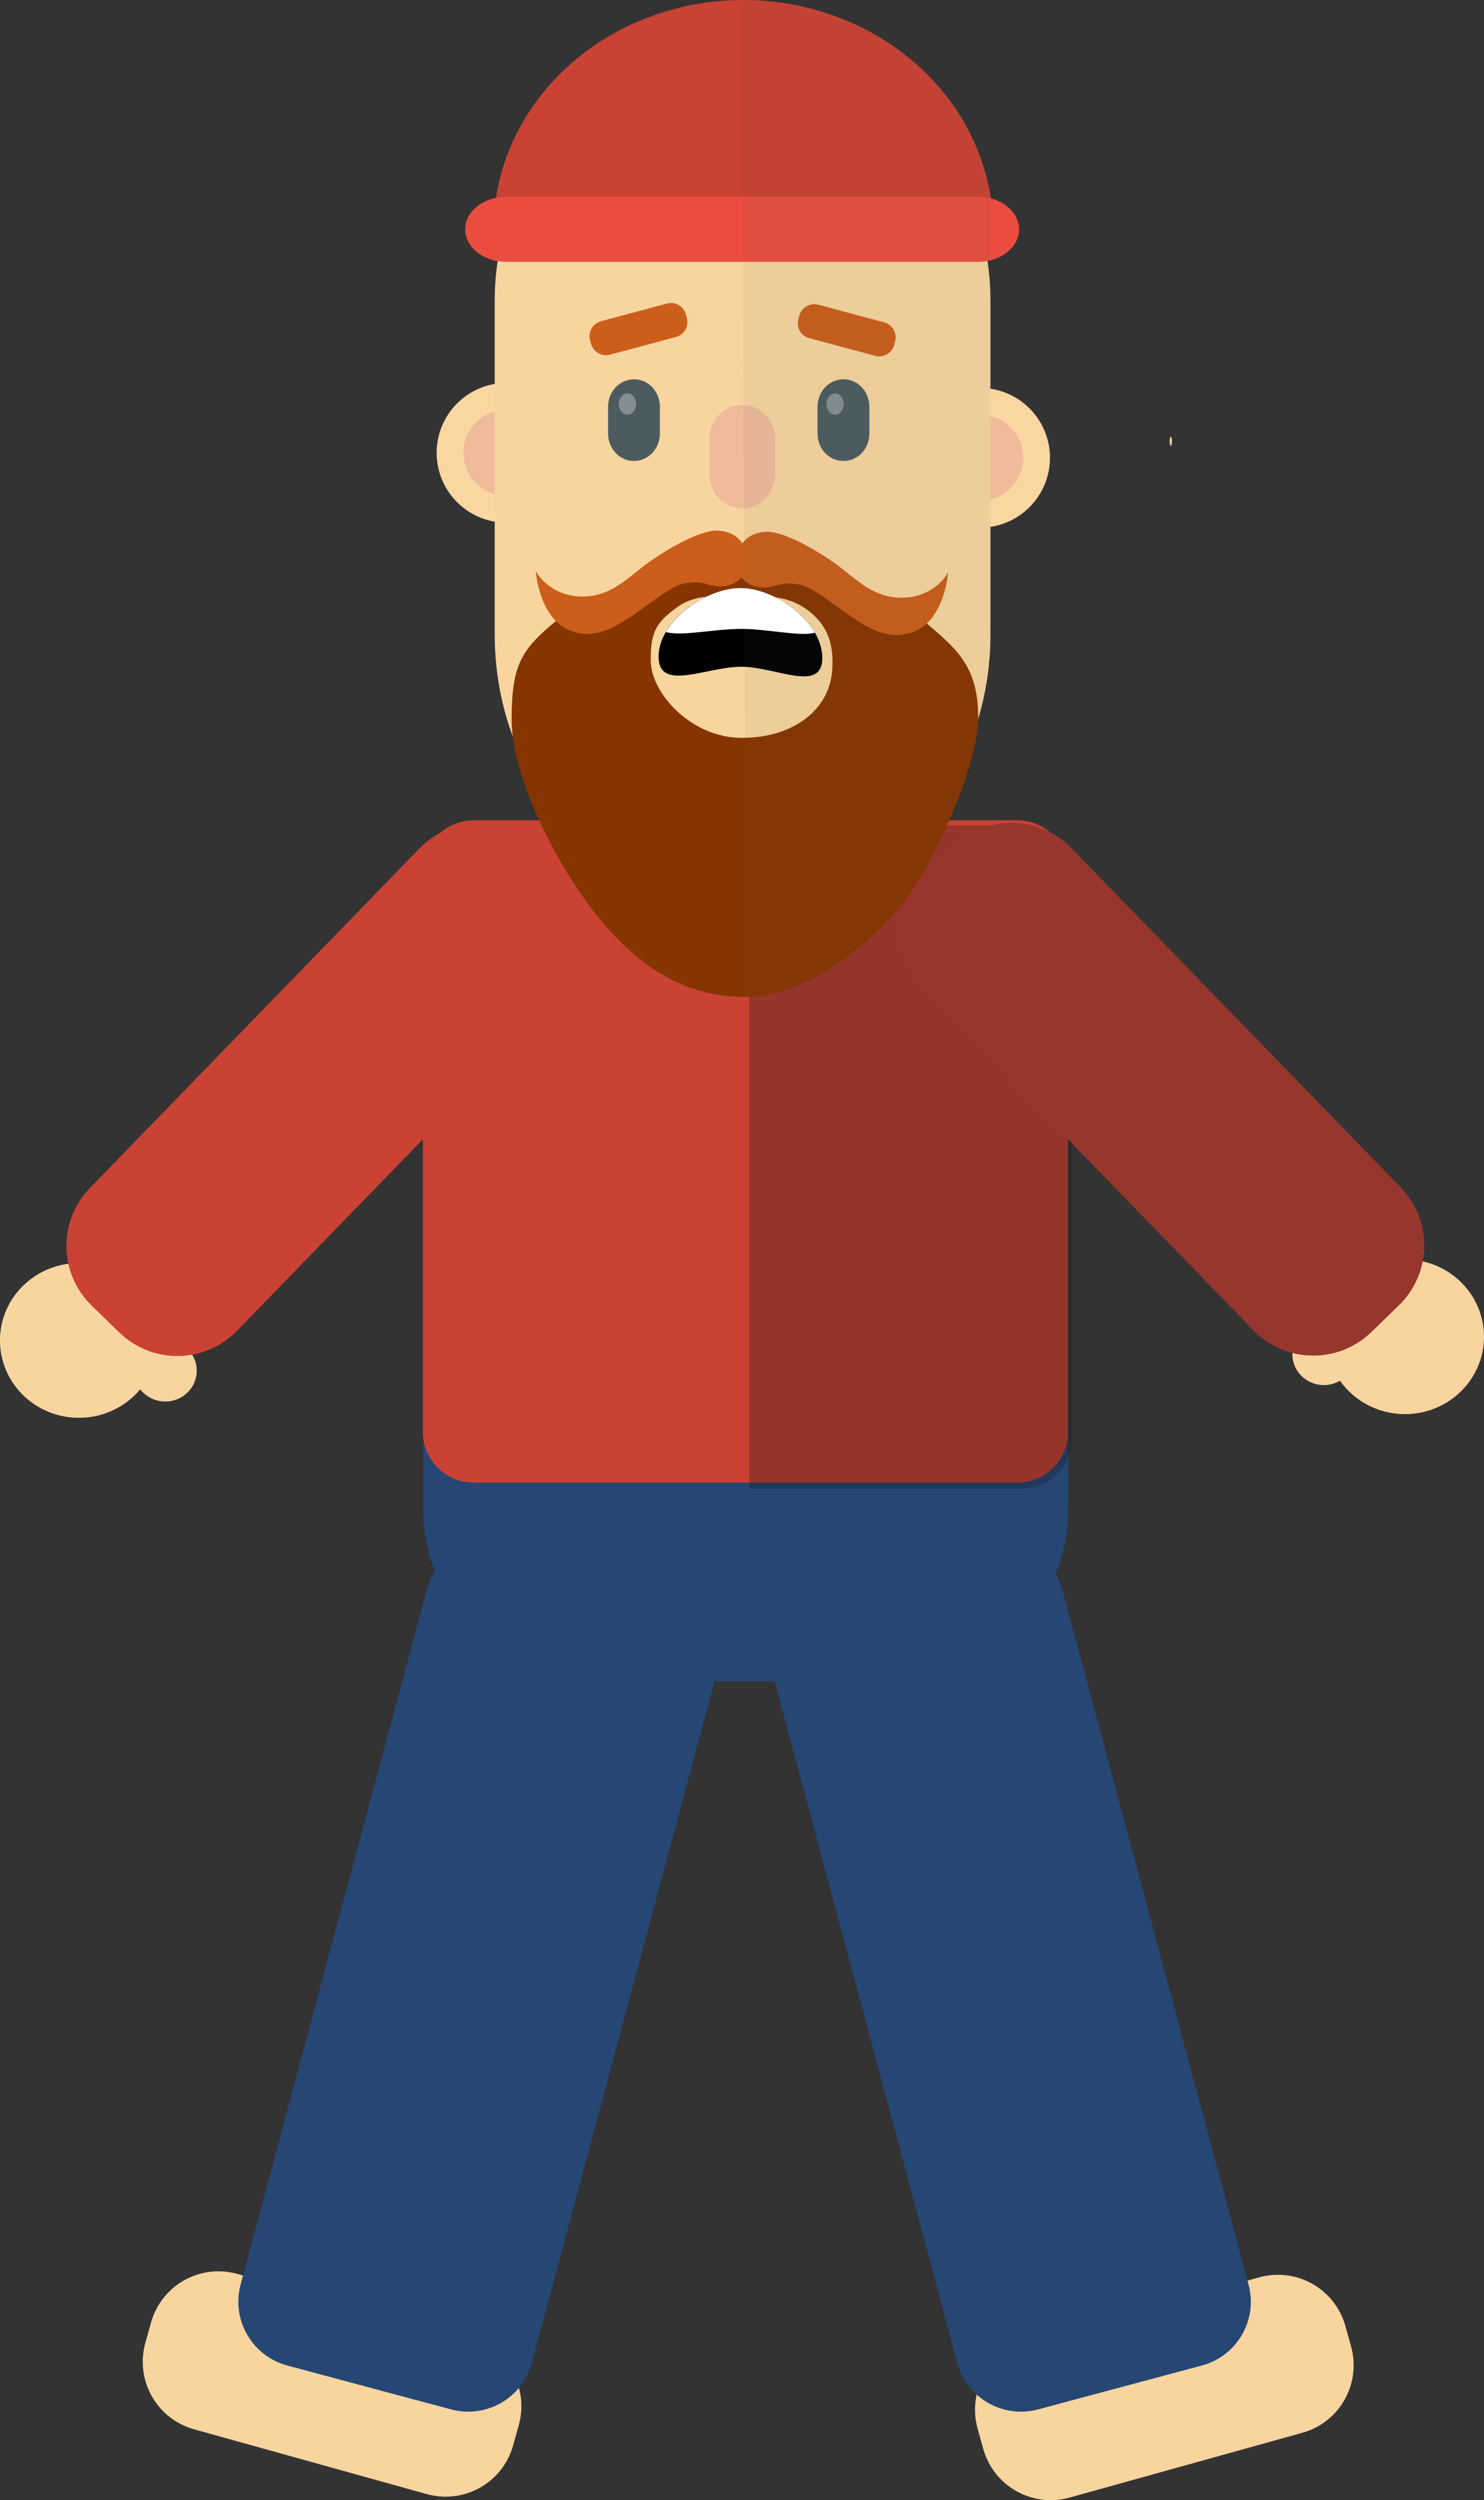 <?xml version="1.0" encoding="UTF-8" standalone="no"?>
<svg
   xmlns:dc="http://purl.org/dc/elements/1.1/"
   xmlns:cc="http://creativecommons.org/ns#"
   xmlns:rdf="http://www.w3.org/1999/02/22-rdf-syntax-ns#"
   xmlns:svg="http://www.w3.org/2000/svg"
   xmlns="http://www.w3.org/2000/svg"
   id="svg853"
   version="1.1"
   viewBox="0 0 42.605 71.769"
   height="71.769mm"
   width="42.605mm">
  <rect x="0" y="0" width="42.605" height="71.769" fill="#333333" stroke="none"/>
  <defs
     id="defs847" />
  <g
     transform="translate(-40.39,-66.51)"
     id="hanger">
    <g
       id="g867" />
    <path
       style="opacity:1;fill:#f8d59f;fill-opacity:1;stroke:none;stroke-width:0.289;stroke-miterlimit:4;stroke-dasharray:none;stroke-dashoffset:0;stroke-opacity:1"
       d="m 76.535,131.884 -6.677,1.859 c -1.075,0.299 -1.7,1.406 -1.401,2.482 l 0.161,0.578 c 0.299,1.075 1.406,1.7 2.482,1.401 l 6.677,-1.859 c 1.075,-0.299 1.7,-1.406 1.401,-2.482 l -0.161,-0.578 c -0.299,-1.075 -1.406,-1.7 -2.482,-1.401 z"
       id="right-foot" />
    <path
       style="opacity:1;fill:#f8d59f;fill-opacity:1;stroke:none;stroke-width:0.289;stroke-miterlimit:4;stroke-dasharray:none;stroke-dashoffset:0;stroke-opacity:1"
       d="m 47.206,131.784 6.677,1.859 c 1.075,0.299 1.7,1.406 1.401,2.482 l -0.161,0.578 c -0.299,1.075 -1.406,1.7 -2.482,1.401 l -6.677,-1.859 c -1.075,-0.299 -1.7,-1.406 -1.401,-2.482 L 44.724,133.185 c 0.299,-1.075 1.406,-1.7 2.482,-1.401 z"
       id="left-foot" />
    <g
       id="right-hand">
      <path
         id="ellipse976"
         d="m 79.3,105.385 a 0.903,0.884 0 0 1 -0.903,0.884 0.903,0.884 0 0 1 -0.903,-0.884 0.903,0.884 0 0 1 0.903,-0.884 0.903,0.884 0 0 1 0.903,0.884 z"
         style="opacity:1;fill:#f8d59f;fill-opacity:1;stroke:none;stroke-width:0.115;stroke-miterlimit:4;stroke-dasharray:none;stroke-dashoffset:0;stroke-opacity:1" />
      <path
         id="ellipse980"
         d="m 82.995,104.882 a 2.268,2.221 0 0 1 -2.268,2.221 2.268,2.221 0 0 1 -2.268,-2.221 2.268,2.221 0 0 1 2.268,-2.221 2.268,2.221 0 0 1 2.268,2.221 z"
         style="opacity:1;fill:#f8d59f;fill-opacity:1;stroke:none;stroke-width:0.289;stroke-miterlimit:4;stroke-dasharray:none;stroke-dashoffset:0;stroke-opacity:1" />
    </g>
    <g
       id="left-hand">
      <path
         id="ellipse978"
         d="m 46.038,105.857 a 0.903,0.884 0 0 1 -0.903,0.884 0.903,0.884 0 0 1 -0.903,-0.884 0.903,0.884 0 0 1 0.903,-0.884 0.903,0.884 0 0 1 0.903,0.884 z"
         style="opacity:1;fill:#f8d59f;fill-opacity:1;stroke:none;stroke-width:0.115;stroke-miterlimit:4;stroke-dasharray:none;stroke-dashoffset:0;stroke-opacity:1" />
      <path
         id="ellipse982"
         d="m 44.925,104.988 a 2.268,2.221 0 0 1 -2.268,2.221 2.268,2.221 0 0 1 -2.268,-2.221 2.268,2.221 0 0 1 2.268,-2.221 2.268,2.221 0 0 1 2.268,2.221 z"
         style="opacity:1;fill:#f8d59f;fill-opacity:1;stroke:none;stroke-width:0.289;stroke-miterlimit:4;stroke-dasharray:none;stroke-dashoffset:0;stroke-opacity:1" />
    </g>
    <g
       transform="translate(-49.522,-17.009)"
       id="left-leg"
       style="fill:#264673;fill-opacity:1">
      <path
         transform="rotate(15)"
         style="opacity:1;fill:#264673;fill-opacity:1;stroke:none;stroke-width:0.31;stroke-miterlimit:4;stroke-dasharray:none;stroke-dashoffset:0;stroke-opacity:1"
         d="m 134.01,96.399 h 4.861 c 1.053,0 1.9,0.847 1.9,1.9 v 20.658 c 0,1.053 -0.847,1.9 -1.9,1.9 h -4.861 c -1.053,0 -1.9,-0.847 -1.9,-1.9 V 98.299 c 0,-1.053 0.847,-1.9 1.9,-1.9 z"
         id="rect990" />
    </g>
    <g
       transform="translate(-49.333,-17.009)"
       id="g1006">
      <g
         id="g1004">
        <g
           id="g1000">
          <path
             transform="matrix(-0.718,0.697,0.697,0.718,0,0)"
             style="opacity:1;fill:#ca4234;fill-opacity:1;stroke:none;stroke-width:0.324;stroke-miterlimit:4;stroke-dasharray:none;stroke-dashoffset:0;stroke-opacity:1"
             d="m -8.913,158.815 h 1.094 c 1.326,0 2.393,1.067 2.393,2.393 v 13.56 c 0,1.326 -1.067,2.393 -2.393,2.393 h -1.094 c -1.326,0 -2.393,-1.067 -2.393,-2.393 v -13.56 c 0,-1.326 1.067,-2.393 2.393,-2.393 z"
             id="rect994" />
        </g>
        <path
           transform="rotate(44.15)"
           style="opacity:1;fill:#ca4234;fill-opacity:1;stroke:none;stroke-width:0.324;stroke-miterlimit:4;stroke-dasharray:none;stroke-dashoffset:0;stroke-opacity:1"
           d="m 150.553,4.141 h 1.094 c 1.326,0 2.393,1.067 2.393,2.393 V 20.094 c 0,1.326 -1.067,2.393 -2.393,2.393 h -1.094 c -1.326,0 -2.393,-1.067 -2.393,-2.393 V 6.534 c 0,-1.326 1.067,-2.393 2.393,-2.393 z"
           id="rect1002" />
      </g>
    </g>
    <g
       transform="translate(-49.522,-17.009)"
       id="chest">
      <g
         id="g988"
         transform="translate(0.197,5.706)"
         style="fill:#264673;fill-opacity:1" />
      <g
         id="g4943">
        <g
           id="g1102">
          <g
             id="g998"
             transform="translate(0.189)" />
          <g
             id="g1238">
            <path
               transform="translate(0.197,5.706)"
               style="opacity:1;fill:#264673;fill-opacity:1;stroke:none;stroke-width:0.248;stroke-miterlimit:4;stroke-dasharray:none;stroke-dashoffset:0;stroke-opacity:1"
               d="m 106.824,107.067 h 8.603 c 2.747,0 4.959,2.212 4.959,4.959 v 9.093 c 0,2.747 -2.212,4.959 -4.959,4.959 h -8.603 c -2.747,0 -4.959,-2.212 -4.959,-4.959 v -9.093 c 0,-2.747 2.212,-4.959 4.959,-4.959 z"
               id="rect986" />
            <path
               transform="translate(0.189)"
               style="opacity:1;fill:#ca4234;fill-opacity:1;stroke:none;stroke-width:0.248;stroke-miterlimit:4;stroke-dasharray:none;stroke-dashoffset:0;stroke-opacity:1"
               d="m 103.324,107.067 h 15.603 c 0.808,0 1.459,0.651 1.459,1.459 v 16.093 c 0,0.808 -0.651,1.459 -1.459,1.459 h -15.603 c -0.808,0 -1.459,-0.651 -1.459,-1.459 v -16.093 c 0,-0.808 0.651,-1.459 1.459,-1.459 z"
               id="rect996" />
            <path
               style="opacity:0.3;fill:#1a1a1a;fill-opacity:1;stroke:none;stroke-width:1.092;stroke-miterlimit:4;stroke-dasharray:none;stroke-dashoffset:0;stroke-opacity:1"
               d="m 233.572,340.379 v 71.852 h 29.459 c 3.055,0 5.516,-2.459 5.516,-5.514 v -60.824 c 0,-3.055 -2.461,-5.514 -5.516,-5.514 z"
               transform="matrix(0.265,0,0,0.265,49.522,17.009)"
               id="rect1079" />
          </g>
        </g>
      </g>
    </g>
    <g
       transform="translate(-49.333,-17.009)"
       id="right-arm">
      <path
         id="path1082"
         d="m -8.913,158.815 h 1.094 c 1.326,0 2.393,1.067 2.393,2.393 v 13.56 c 0,1.326 -1.067,2.393 -2.393,2.393 h -1.094 c -1.326,0 -2.393,-1.067 -2.393,-2.393 v -13.56 c 0,-1.326 1.067,-2.393 2.393,-2.393 z"
         style="opacity:1;fill:#96362d;fill-opacity:1;stroke:none;stroke-width:0.324;stroke-miterlimit:4;stroke-dasharray:none;stroke-dashoffset:0;stroke-opacity:1"
         transform="matrix(-0.718,0.697,0.697,0.718,0,0)" />
      <g
         id="g1086" />
    </g>
    <path
       id="left-arm"
       d="m 55.808,90.828 0.785,0.762 c 0.951,0.923 0.974,2.433 0.05,3.384 l -9.445,9.73 c -0.923,0.951 -2.433,0.974 -3.384,0.05 l -0.785,-0.762 c -0.951,-0.923 -0.974,-2.433 -0.05,-3.384 l 9.445,-9.73 c 0.923,-0.951 2.433,-0.974 3.384,-0.05 z"
       style="opacity:1;fill:#ca4234;fill-opacity:1;stroke:none;stroke-width:0.324;stroke-miterlimit:4;stroke-dasharray:none;stroke-dashoffset:0;stroke-opacity:1" />
    <g
       id="head">
      <g
         transform="translate(-76.027,-88.182)"
         id="g1012">
        <path
           id="circle1008"
           d="m 146.561,167.833 a 2.005,2.005 0 0 1 -2.005,2.005 2.005,2.005 0 0 1 -2.005,-2.005 2.005,2.005 0 0 1 2.005,-2.005 2.005,2.005 0 0 1 2.005,2.005 z"
           style="opacity:1;fill:#fad7a1;fill-opacity:1;stroke:none;stroke-width:0.289;stroke-miterlimit:4;stroke-dasharray:none;stroke-dashoffset:0;stroke-opacity:1" />
        <path
           id="circle1010"
           d="m 145.793,167.833 a 1.236,1.236 0 0 1 -1.236,1.236 1.236,1.236 0 0 1 -1.236,-1.236 1.236,1.236 0 0 1 1.236,-1.236 1.236,1.236 0 0 1 1.236,1.236 z"
           style="opacity:1;fill:#f0bb9b;fill-opacity:1;stroke:none;stroke-width:0.178;stroke-miterlimit:4;stroke-dasharray:none;stroke-dashoffset:0;stroke-opacity:1" />
      </g>
      <g
         transform="translate(-76.122,-88.23)"
         id="g1018">
        <path
           id="circle1014"
           d="m 133.058,167.738 a 2.005,2.005 0 0 1 -2.005,2.005 2.005,2.005 0 0 1 -2.005,-2.005 2.005,2.005 0 0 1 2.005,-2.005 2.005,2.005 0 0 1 2.005,2.005 z"
           style="opacity:1;fill:#fad7a1;fill-opacity:1;stroke:none;stroke-width:0.289;stroke-miterlimit:4;stroke-dasharray:none;stroke-dashoffset:0;stroke-opacity:1" />
        <path
           id="circle1016"
           d="m 132.289,167.738 a 1.236,1.236 0 0 1 -1.236,1.236 1.236,1.236 0 0 1 -1.236,-1.236 1.236,1.236 0 0 1 1.236,-1.236 1.236,1.236 0 0 1 1.236,1.236 z"
           style="opacity:1;fill:#f0bb9b;fill-opacity:1;stroke:none;stroke-width:0.178;stroke-miterlimit:4;stroke-dasharray:none;stroke-dashoffset:0;stroke-opacity:1" />
      </g>
      <path
         id="path1020"
         d="m 60.069,70.379 h 3.28 c 3.034,0 5.476,0.961 5.476,4.783 v 9.543 c 0,3.823 -2.442,6.9 -5.476,6.9 h -3.28 c -3.034,0 -5.476,-3.077 -5.476,-6.9 v -9.543 c 0,-3.823 2.442,-4.783 5.476,-4.783 z"
         style="opacity:1;fill:#f8d59f;fill-opacity:1;stroke:none;stroke-width:0.313;stroke-miterlimit:4;stroke-dasharray:none;stroke-dashoffset:0;stroke-opacity:1" />
      <path
         id="rect1024"
         d="m 74.003,79.043 c 0.018,0 0.033,0.06 0.033,0.134 0,0.074 -0.015,0.134 -0.033,0.134 -0.018,0 -0.033,-0.06 -0.033,-0.134 0,-0.074 0.015,-0.134 0.033,-0.134 z"
         style="opacity:1;fill:#f8d59f;fill-opacity:1;stroke:none;stroke-width:0.289;stroke-miterlimit:4;stroke-dasharray:none;stroke-dashoffset:0;stroke-opacity:1" />
      <path
         id="path1026"
         d="m 68.472,87.088 c 0,1.476 -1.368,4.421 -2.309,5.53 -0.957,1.127 -2.675,2.51 -4.381,2.51 -1.706,1e-5 -3.082,-0.837 -4.334,-2.439 -1.252,-1.602 -2.37,-4.042 -2.37,-5.517 0,-1.476 0.244,-1.95 1.083,-2.676 0.839,-0.725 1.845,-1.17 2.826,-1.181 0.981,-0.011 1.302,-0.668 2.807,-0.668 1.505,1e-5 1.176,0.516 2.216,0.597 1.04,0.081 2.13,0.42 2.968,1.145 0.839,0.725 1.494,1.223 1.494,2.699 z"
         style="opacity:1;fill:#863500;fill-opacity:1;stroke:none;stroke-width:0.289;stroke-miterlimit:4;stroke-dasharray:none;stroke-dashoffset:0;stroke-opacity:1" />
      <path
         id="path1028"
         d="m 61.694,87.69 c -1.476,0 -2.596,-1.286 -2.62,-2.184 -0.024,-0.898 0.208,-1.158 0.732,-1.548 0.524,-0.39 1.086,-0.336 1.824,-0.336 0.738,0 1.362,-0.031 1.928,0.387 0.566,0.418 0.781,0.942 0.725,1.734 -0.072,1.134 -1.113,1.948 -2.589,1.948 z"
         style="opacity:1;fill:#f8d59f;fill-opacity:1;stroke:none;stroke-width:0.257;stroke-miterlimit:4;stroke-dasharray:none;stroke-dashoffset:0;stroke-opacity:1" />
      <path
         id="rect1030"
         d="m 61.698,78.132 c 0.523,0 0.945,0.446 0.945,1 v 0.977 c 0,0.554 -0.421,1 -0.945,1 -0.523,0 -0.945,-0.446 -0.945,-1 v -0.977 c 0,-0.554 0.421,-1 0.945,-1 z"
         style="opacity:1;fill:#f0bb9b;fill-opacity:1;stroke:none;stroke-width:0.289;stroke-miterlimit:4;stroke-dasharray:none;stroke-dashoffset:0;stroke-opacity:1" />
      <path
         id="rect1032"
         d="m 58.591,77.397 c 0.412,0 0.744,0.351 0.744,0.788 V 78.955 c 0,0.436 -0.332,0.788 -0.744,0.788 -0.412,0 -0.744,-0.351 -0.744,-0.788 v -0.769 c 0,-0.436 0.332,-0.788 0.744,-0.788 z"
         style="opacity:1;fill:#4c5c5e;fill-opacity:1;stroke:none;stroke-width:0.228;stroke-miterlimit:4;stroke-dasharray:none;stroke-dashoffset:0;stroke-opacity:1" />
      <path
         id="rect1034"
         d="m 64.605,77.397 c 0.412,0 0.744,0.351 0.744,0.788 V 78.955 c 0,0.436 -0.332,0.788 -0.744,0.788 -0.412,0 -0.744,-0.351 -0.744,-0.788 v -0.769 c 0,-0.436 0.332,-0.788 0.744,-0.788 z"
         style="opacity:1;fill:#4c5c5e;fill-opacity:1;stroke:none;stroke-width:0.228;stroke-miterlimit:4;stroke-dasharray:none;stroke-dashoffset:0;stroke-opacity:1" />
      <path
         id="path1036"
         d="m 63.999,85.393 c 0,1.024 -1.331,0.256 -2.329,0.256 -0.998,0 -2.372,0.735 -2.372,-0.289 0,-1.024 1.354,-1.971 2.352,-1.971 0.998,0 2.348,0.98 2.348,2.005 z"
         style="opacity:1;fill:#000000;fill-opacity:1;stroke:none;stroke-width:0.289;stroke-miterlimit:4;stroke-dasharray:none;stroke-dashoffset:0;stroke-opacity:1" />
      <path
         id="path1022"
         d="m 61.729,66.51 a 7.182,6.615 0 0 0 -7.163,6.281 h 14.332 a 7.182,6.615 0 0 0 -7.169,-6.281 z"
         style="opacity:1;fill:#ca4234;fill-opacity:1;stroke:none;stroke-width:0.289;stroke-miterlimit:4;stroke-dasharray:none;stroke-dashoffset:0;stroke-opacity:1" />
      <path
         id="path1038"
         d="m 55.77,82.904 c 0,0 0.095,1.299 0.921,1.677 0.827,0.378 1.533,-0.165 2.28,-0.702 0.747,-0.538 0.917,-0.63 1.302,-0.652 0.385,-0.022 0.491,0.125 0.847,0.114 0.356,-0.011 0.732,-0.308 0.744,-0.65 0.012,-0.342 -0.158,-0.882 -0.803,-0.945 -0.52,-0.071 -1.576,0.557 -2.119,0.959 -0.543,0.402 -1.06,0.982 -1.946,0.925 -0.886,-0.057 -1.226,-0.727 -1.226,-0.727 z"
         style="fill:#cb5e1b;fill-opacity:1;stroke:none;stroke-width:0.265px;stroke-linecap:butt;stroke-linejoin:miter;stroke-opacity:1" />
      <path
         style="fill:#cb5e1b;fill-opacity:1;stroke:none;stroke-width:0.265px;stroke-linecap:butt;stroke-linejoin:miter;stroke-opacity:1"
         d="m 67.612,82.938 c 0,0 -0.095,1.299 -0.921,1.677 -0.827,0.378 -1.533,-0.165 -2.28,-0.702 -0.747,-0.538 -0.917,-0.63 -1.302,-0.652 -0.385,-0.022 -0.491,0.125 -0.847,0.114 -0.356,-0.011 -0.732,-0.308 -0.744,-0.65 -0.012,-0.342 0.158,-0.882 0.803,-0.945 0.52,-0.071 1.576,0.557 2.119,0.959 0.543,0.402 1.06,0.982 1.946,0.925 0.886,-0.057 1.226,-0.727 1.226,-0.727 z"
         id="path1040" />
      <path
         id="rect1042"
         d="m 57.647,75.73 1.888,-0.506 c 0.239,-0.064 0.484,0.077 0.548,0.316 l 0.026,0.097 c 0.064,0.239 -0.077,0.484 -0.316,0.548 l -1.888,0.506 c -0.239,0.064 -0.484,-0.077 -0.548,-0.316 l -0.026,-0.097 c -0.064,-0.239 0.077,-0.484 0.316,-0.548 z"
         style="opacity:1;fill:#cb5e1b;fill-opacity:1;stroke:none;stroke-width:0.289;stroke-miterlimit:4;stroke-dasharray:none;stroke-dashoffset:0;stroke-opacity:1" />
      <path
         id="rect1044"
         d="m 65.772,75.763 -1.888,-0.506 c -0.239,-0.064 -0.484,0.077 -0.548,0.316 l -0.026,0.097 c -0.064,0.239 0.077,0.484 0.316,0.548 l 1.888,0.506 c 0.239,0.064 0.484,-0.077 0.548,-0.316 l 0.026,-0.097 c 0.064,-0.239 -0.077,-0.484 -0.316,-0.548 z"
         style="opacity:1;fill:#cb5e1b;fill-opacity:1;stroke:none;stroke-width:0.289;stroke-miterlimit:4;stroke-dasharray:none;stroke-dashoffset:0;stroke-opacity:1" />
      <path
         id="ellipse1046"
         d="m 58.651,78.109 a 0.248,0.307 0 0 1 -0.248,0.307 0.248,0.307 0 0 1 -0.248,-0.307 0.248,0.307 0 0 1 0.248,-0.307 0.248,0.307 0 0 1 0.248,0.307 z"
         style="opacity:0.313;fill:#ffffff;fill-opacity:1;stroke:none;stroke-width:0.289;stroke-miterlimit:4;stroke-dasharray:none;stroke-dashoffset:0;stroke-opacity:1" />
      <path
         id="ellipse1048"
         d="m 64.613,78.109 a 0.248,0.307 0 0 1 -0.248,0.307 0.248,0.307 0 0 1 -0.248,-0.307 0.248,0.307 0 0 1 0.248,-0.307 0.248,0.307 0 0 1 0.248,0.307 z"
         style="opacity:0.313;fill:#ffffff;fill-opacity:1;stroke:none;stroke-width:0.289;stroke-miterlimit:4;stroke-dasharray:none;stroke-dashoffset:0;stroke-opacity:1" />
      <path
         id="rect1050"
         d="m 54.925,72.159 h 13.542 c 0.654,0 1.18,0.416 1.18,0.934 0,0.517 -0.526,0.934 -1.18,0.934 h -13.542 c -0.654,0 -1.18,-0.416 -1.18,-0.934 0,-0.517 0.526,-0.934 1.18,-0.934 z"
         style="opacity:1;fill:#ea4d40;fill-opacity:1;stroke:none;stroke-width:0.223;stroke-miterlimit:4;stroke-dasharray:none;stroke-dashoffset:0;stroke-opacity:1" />
      <path
         id="rect1112"
         d="m 61.697,66.519 0.103,28.603 c 0,0 1.004,0.047 1.957,-0.549 0.476,-0.298 1.847,-1.005 3.08,-2.997 1.596,-2.58 1.987,-5.47 1.987,-7.577 V 73.48 c 0.289,-4.031 -2.846,-6.753 -7.128,-6.96 z"
         style="opacity:0.065;fill:#4d4d4d;fill-opacity:1;stroke:none;stroke-width:0.295;stroke-miterlimit:4;stroke-dasharray:none;stroke-dashoffset:0;stroke-opacity:1" />
      <path
         id="path1123"
         d="m 61.651,83.389 c -0.062,0 -0.126,0.004 -0.191,0.011 -2.65e-4,1.8e-5 -7.94e-4,-2.1e-5 -0.001,0 -0.724,0.081 -1.567,0.597 -1.951,1.253 0.422,0.131 1.4,-0.09 2.162,-0.09 0.755,0 1.699,0.228 2.115,0.109 -0.385,-0.659 -1.22,-1.187 -1.94,-1.271 -0.065,-0.004 -0.131,-0.011 -0.194,-0.011 z"
         style="opacity:1;fill:#ffffff;fill-opacity:1;stroke:none;stroke-width:0.289;stroke-miterlimit:4;stroke-dasharray:none;stroke-dashoffset:0;stroke-opacity:1" />
    </g>
    <path
       style="opacity:1;fill:#264673;fill-opacity:1;stroke:none;stroke-width:0.31;stroke-miterlimit:4;stroke-dasharray:none;stroke-dashoffset:0;stroke-opacity:1"
       d="m 68.562,110.79 -4.695,1.258 c -1.017,0.272 -1.616,1.31 -1.344,2.327 l 5.347,19.954 c 0.272,1.017 1.31,1.616 2.327,1.343 l 4.695,-1.258 c 1.017,-0.272 1.616,-1.31 1.343,-2.327 l -5.347,-19.954 c -0.272,-1.017 -1.31,-1.616 -2.327,-1.343 z"
       id="right-leg" />
  </g>
</svg>
